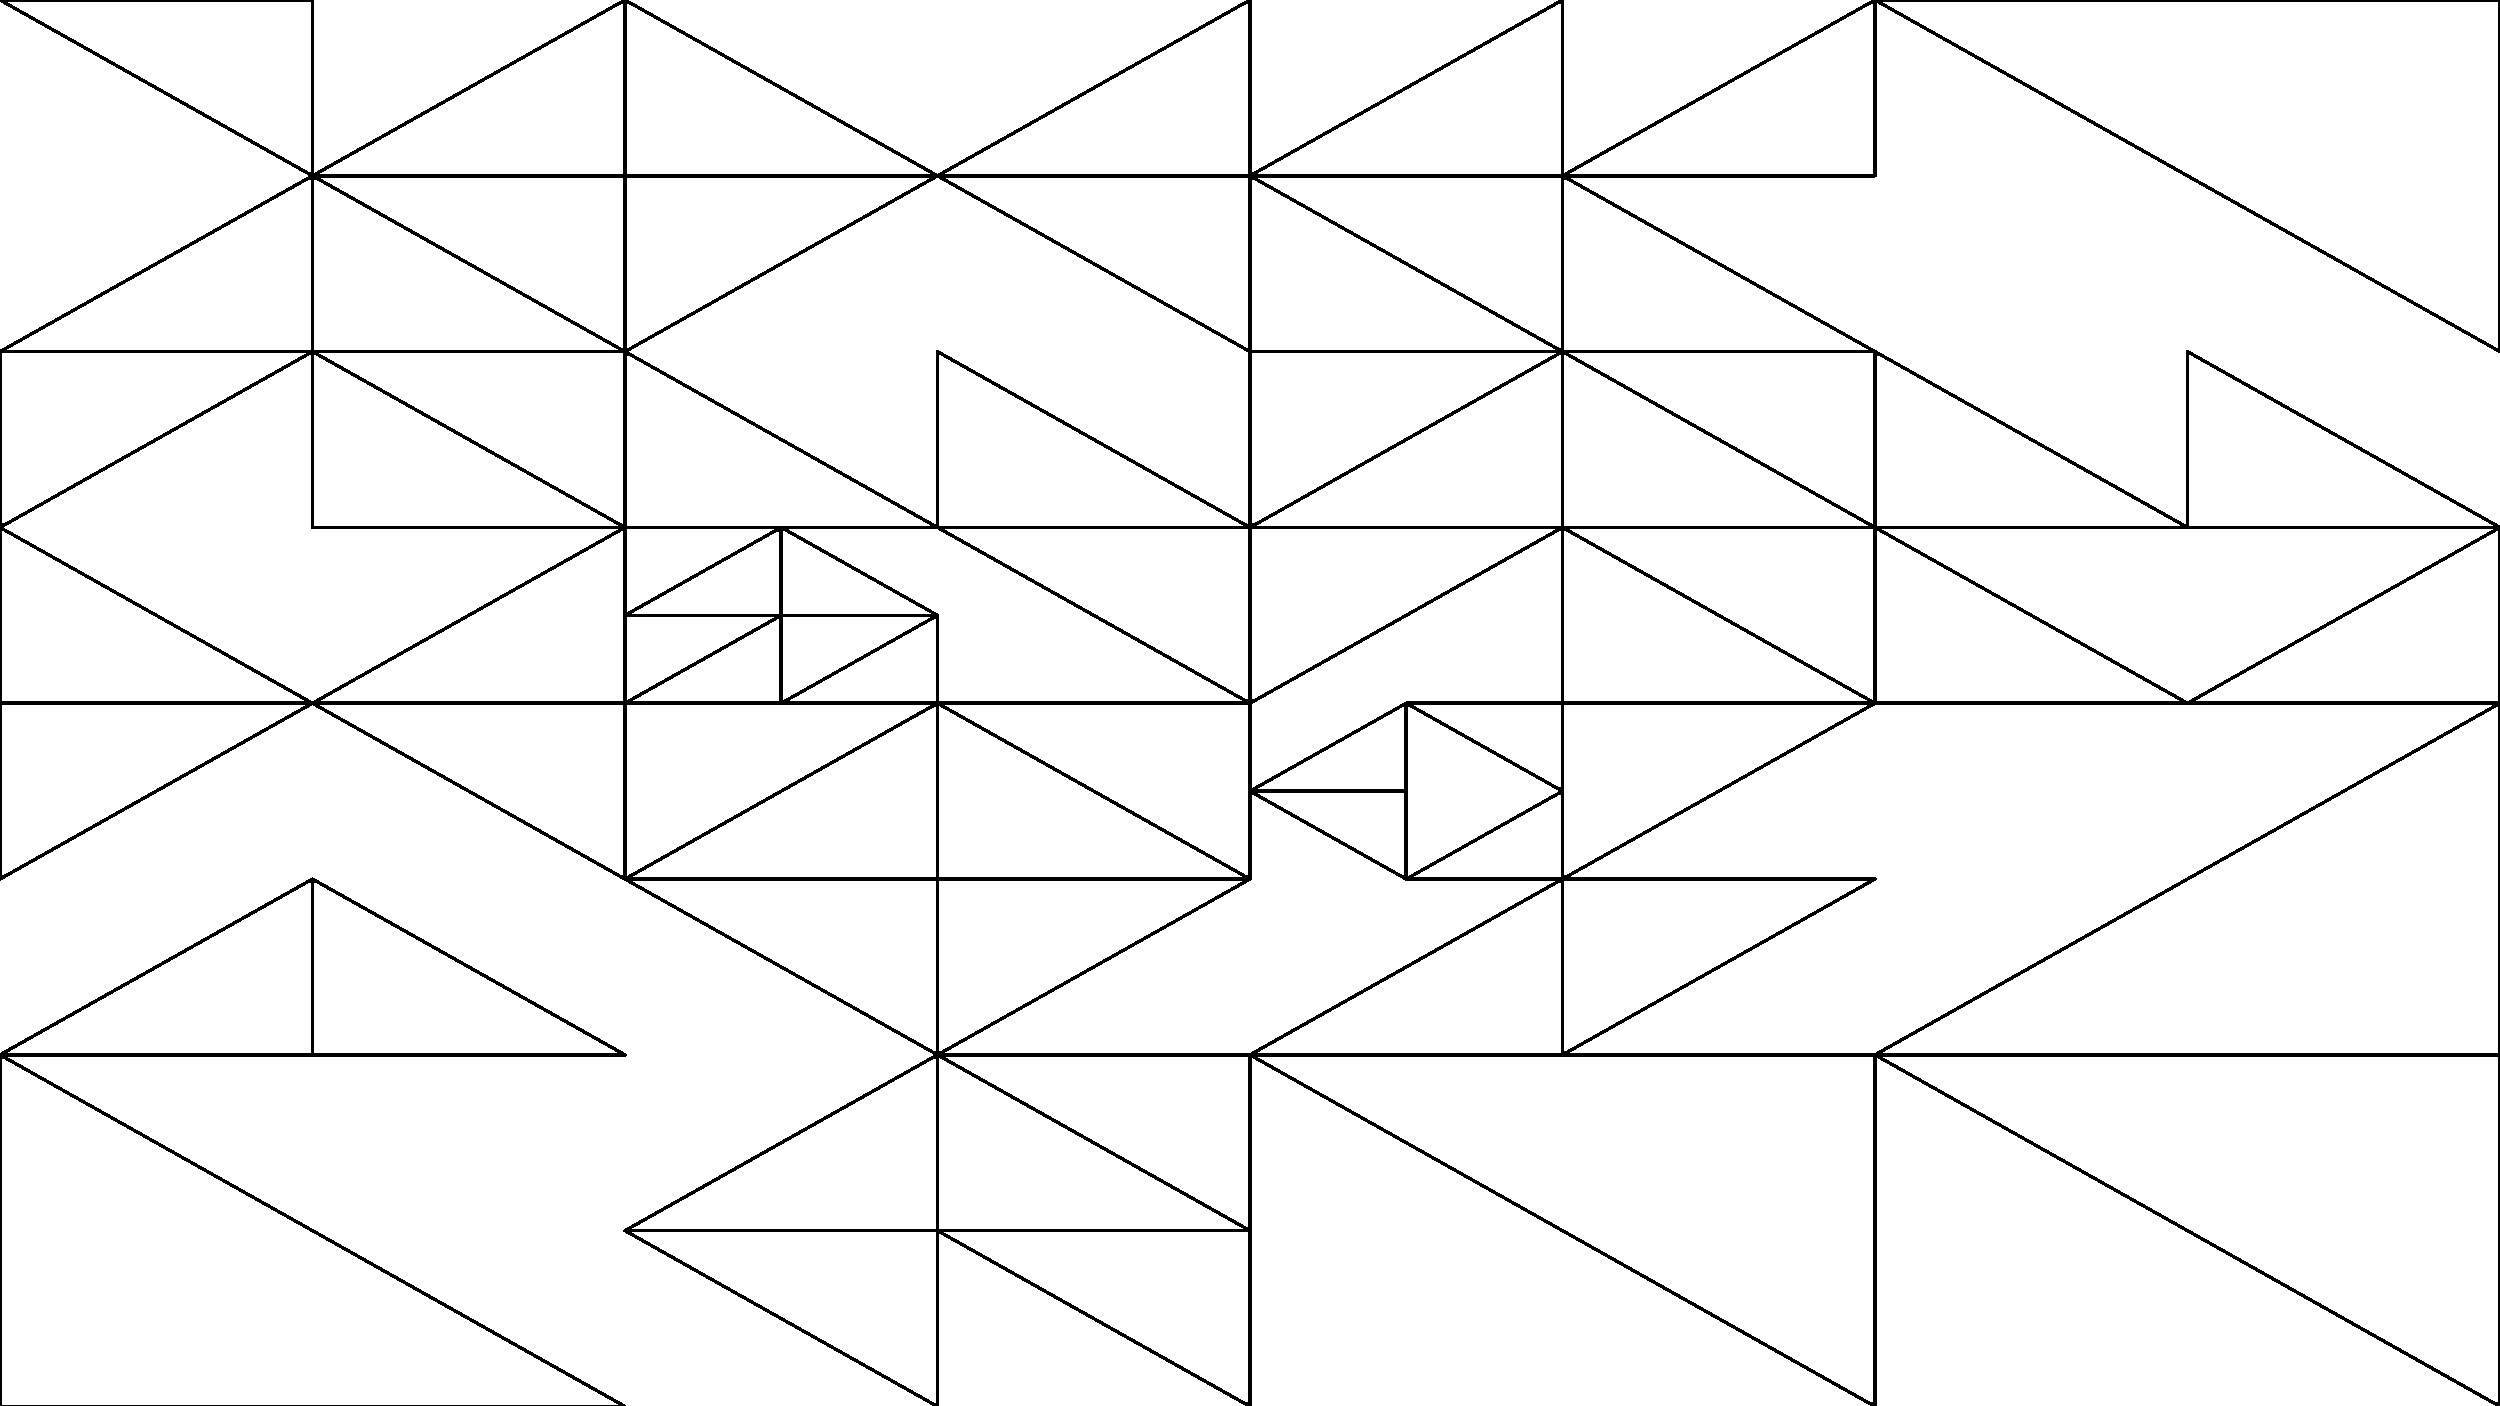 <svg xmlns="http://www.w3.org/2000/svg" version="1.1" xmlns:xlink="http://www.w3.org/1999/xlink" xmlns:svgjs="http://svgjs.dev/svgjs" viewBox="0 0 1422 800"><g shape-rendering="crispEdges" stroke-linejoin="round" fill="none" stroke-width="2" stroke="hsl(220, 73%, 41%)"><polygon points="1422,0 1422,200 1066.5,0"></polygon><polygon points="1066.5,100 1066.5,0 888.75,100"></polygon><polygon points="888.75,0 711,100 888.75,100"></polygon><polygon points="888.75,200 711,200 711,100"></polygon><polygon points="888.75,100 888.75,200 1066.5,200"></polygon><polygon points="1066.5,300 888.75,300 888.75,200"></polygon><polygon points="711,300 888.75,200 711,200"></polygon><polygon points="888.75,300 711,400 711,300"></polygon><polygon points="888.75,400 1066.5,400 888.75,300"></polygon><polygon points="1422,300 1244.25,200 1244.25,300"></polygon><polygon points="1244.25,300 1066.5,300 1066.5,200"></polygon><polygon points="1244.25,400 1066.5,300 1066.5,400"></polygon><polygon points="1422,400 1422,300 1244.25,400"></polygon><polygon points="711,0 711,100 533.25,100"></polygon><polygon points="355.5,100 533.25,100 355.5,0"></polygon><polygon points="533.25,100 355.5,100 355.5,200"></polygon><polygon points="533.25,100 711,200 711,100"></polygon><polygon points="355.5,100 177.75,100 355.5,0"></polygon><polygon points="177.75,100 0,0 177.75,0"></polygon><polygon points="177.75,100 177.75,200 0,200"></polygon><polygon points="177.75,100 355.5,200 177.75,200"></polygon><polygon points="355.5,300 177.75,300 177.75,200"></polygon><polygon points="177.75,200 0,200 0,300"></polygon><polygon points="0,300 177.75,400 0,400"></polygon><polygon points="355.5,400 355.5,300 177.75,400"></polygon><polygon points="711,300 533.25,300 533.25,200"></polygon><polygon points="355.5,200 355.5,300 533.25,300"></polygon><polygon points="533.25,350 444.375,300 444.375,350"></polygon><polygon points="444.375,350 444.375,300 355.5,350"></polygon><polygon points="444.375,400 355.5,400 444.375,350"></polygon><polygon points="533.25,400 533.25,350 444.375,400"></polygon><polygon points="533.25,300 711,400 711,300"></polygon><polygon points="711,500 711,400 533.25,400"></polygon><polygon points="533.25,500 533.25,400 355.5,500"></polygon><polygon points="355.5,500 533.25,600 533.25,500"></polygon><polygon points="533.25,600 711,500 533.25,500"></polygon><polygon points="355.5,500 355.5,400 177.75,400"></polygon><polygon points="177.75,400 0,400 0,500"></polygon><polygon points="177.75,600 0,600 177.75,500"></polygon><polygon points="355.5,600 177.75,500 177.75,600"></polygon><polygon points="355.5,800 0,600 0,800"></polygon><polygon points="711,700 711,600 533.25,600"></polygon><polygon points="533.25,700 533.25,600 355.5,700"></polygon><polygon points="533.25,700 533.25,800 355.5,700"></polygon><polygon points="711,800 711,700 533.25,700"></polygon><polygon points="1422,400 1066.5,600 1422,600"></polygon><polygon points="888.75,400 1066.5,400 888.75,500"></polygon><polygon points="888.75,400 888.75,450 799.875,400"></polygon><polygon points="799.875,450 799.875,400 711,450"></polygon><polygon points="799.875,500 711,450 799.875,450"></polygon><polygon points="888.75,450 888.75,500 799.875,500"></polygon><polygon points="888.75,500 888.75,600 711,600"></polygon><polygon points="1066.5,500 888.75,600 888.75,500"></polygon><polygon points="1066.5,800 1066.5,600 711,600"></polygon><polygon points="1066.5,600 1422,600 1422,800"></polygon></g><g fill="hsl(220, 62%, 45%)" stroke-width="3" stroke="hsl(220, 43%, 13%)"></g></svg>